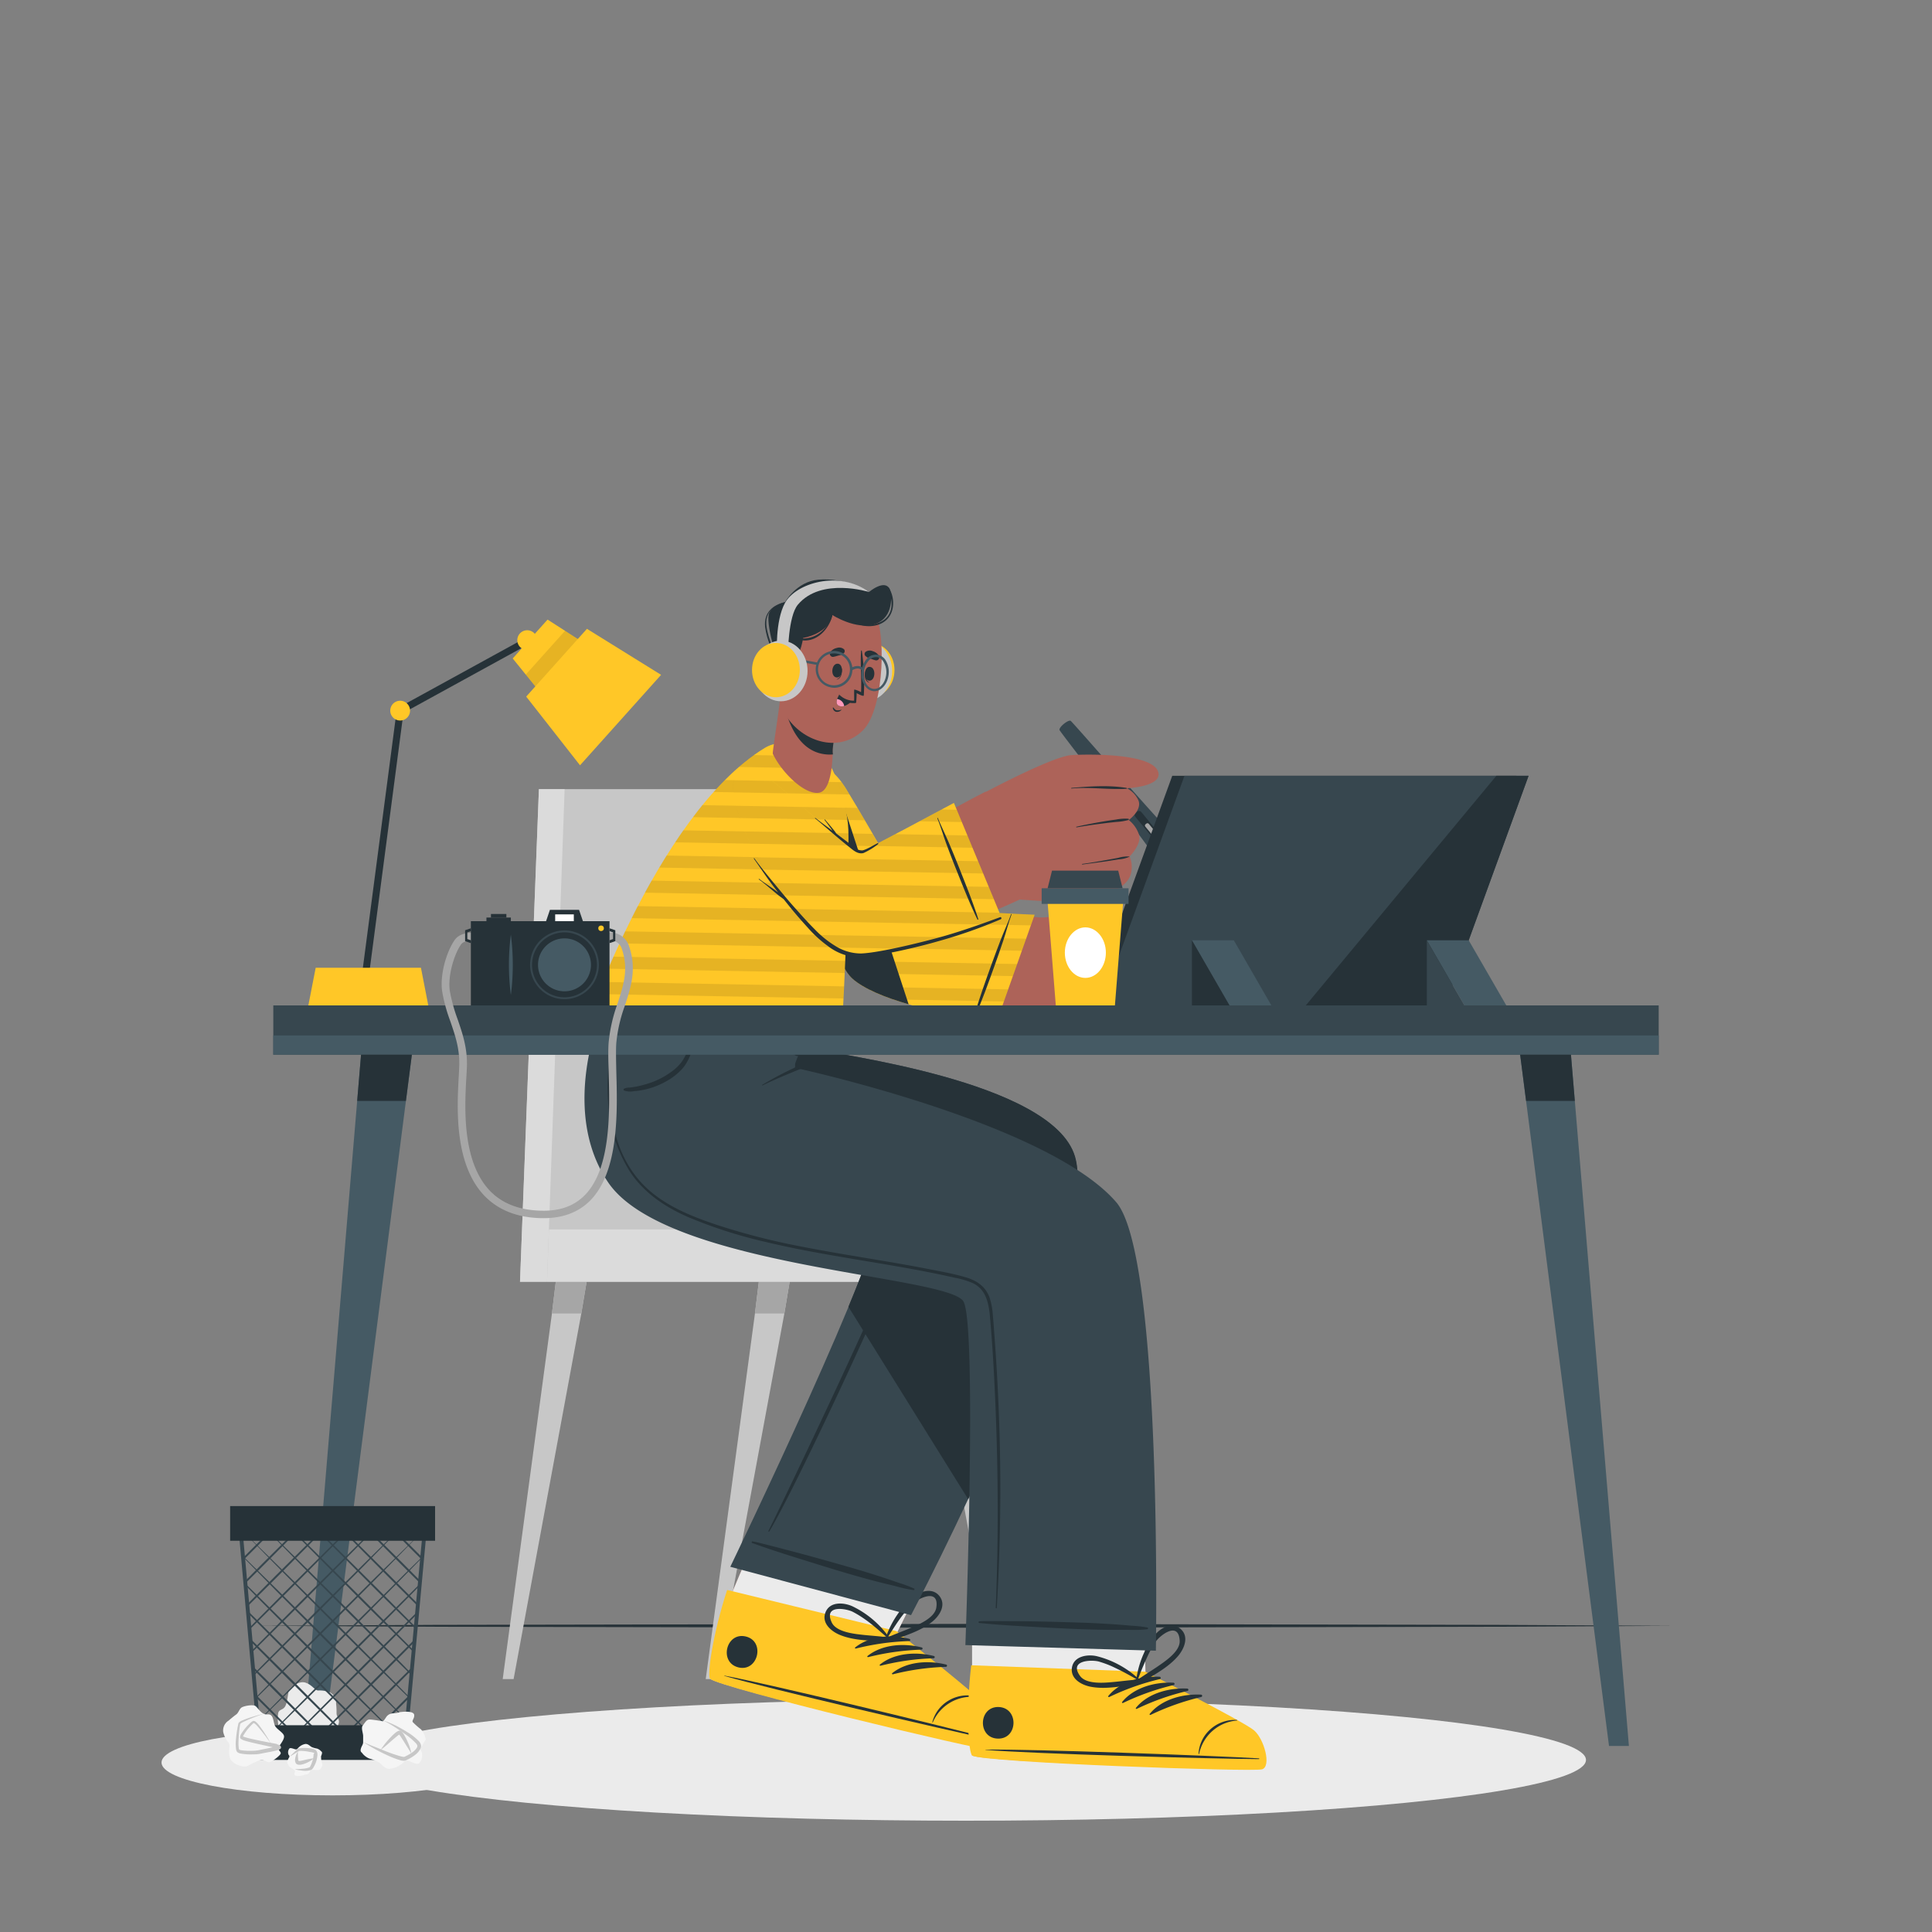 <svg xmlns="http://www.w3.org/2000/svg" viewBox="0 0 500 500"><rect x="0" y="0" width="500" height="500" fill="#808080" stroke="none"/><g id="freepik--Floor--inject-2"><polygon points="66.73 420.76 112.55 420.51 158.37 420.43 250 420.26 341.63 420.43 387.45 420.51 433.27 420.76 387.45 421 341.63 421.09 250 421.26 158.37 421.09 112.55 421 66.73 420.76" style="fill:#263238"></polygon></g><g id="freepik--Shadows--inject-2"><ellipse cx="86.08" cy="456.14" rx="44.28" ry="8.5" style="fill:#ebebeb"></ellipse><ellipse cx="250" cy="455.47" rx="160.45" ry="15.73" style="fill:#ebebeb"></ellipse></g><g id="freepik--Character--inject-2"><polygon points="237.66 324.43 240.25 339.94 257.76 434.55 260.59 434.55 247.85 339.94 245.97 324.43 237.66 324.43" style="fill:#c7c7c7"></polygon><polygon points="245.97 324.43 237.66 324.43 240.25 339.94 247.85 339.94 245.97 324.43" style="fill:#a6a6a6"></polygon><polygon points="182.64 434.55 185.47 434.55 202.99 339.94 205.57 324.43 197.27 324.43 195.38 339.94 182.64 434.55" style="fill:#c7c7c7"></polygon><polygon points="197.27 324.43 195.38 339.94 202.99 339.94 205.57 324.43 197.27 324.43" style="fill:#a6a6a6"></polygon><polygon points="130.1 434.55 132.92 434.55 150.44 339.94 153.03 324.43 144.72 324.43 142.84 339.94 130.1 434.55" style="fill:#c7c7c7"></polygon><polygon points="142.84 339.94 150.44 339.94 153.03 324.43 144.72 324.43 142.84 339.94" style="fill:#a6a6a6"></polygon><polygon points="134.58 331.72 262.95 331.72 262.95 318.19 214.89 318.19 198.74 204.22 139.47 204.22 134.58 331.72" style="fill:#c7c7c7"></polygon><polygon points="142.06 318.19 262.95 318.19 262.95 331.72 141.57 331.72 142.06 318.19" style="fill:#dbdbdb"></polygon><polygon points="134.58 331.72 141.57 331.72 146.13 204.22 139.47 204.22 134.58 331.72" style="fill:#dbdbdb"></polygon><path d="M256.35,452.57c-2.49.24-70.46-15.95-72.6-18.15-.27-.25,1.07-6.43,3-14.85l0-.17c1.23-5.34,21-48.54,21-48.54l44.05,12.29-20,40.08s8.29,6,15.4,11.67c0,0,0,0,0,0,4.39,3.49,8.18,6.63,9,7.64C258.36,445.21,258.85,452.35,256.35,452.57Z" style="fill:#ad6359"></path><path d="M256.35,452.57c-2.49.24-70.46-15.95-72.61-18.15-.26-.25,1.08-6.42,3-14.85l0-.16c.45-2,3.5-9.25,7.13-17.57,7.25,2,33.24,9,42.68,11.89l-4.74,9.5s8.29,6,15.4,11.67c0,0,0,0,0,0,4.39,3.49,8.18,6.63,9,7.64C258.36,445.22,258.85,452.36,256.35,452.57Z" style="fill:#ebebeb"></path><path d="M256.58,452.89c-2.57.23-70.59-16.15-72.79-18.41-.84-.86.67-11.59,4.39-23L232,422.13s22.39,17.72,24.54,20.46S259.14,452.67,256.58,452.89Z" style="fill:#FFC727"></path><path d="M256.26,449.94c-11.34-3-57.34-14.16-68.77-16.29-.1,0-.11.05,0,.08,11.17,3.24,57.26,14,68.74,16.4C256.45,450.18,256.5,450,256.26,449.94Z" style="fill:#263238"></path><path d="M252.77,439.09a9.4,9.4,0,0,0-7.49,1.15,9.12,9.12,0,0,0-4,5.47c0,.07.12.1.14,0a10.9,10.9,0,0,1,11.34-6.5A.08.08,0,0,0,252.77,439.09Z" style="fill:#263238"></path><path d="M235.32,424.13c-4.55-1.16-10.23-.82-14,2.23-.14.12,0,.32.18.28a65.48,65.48,0,0,1,13.73-1.93A.29.29,0,0,0,235.32,424.13Z" style="fill:#263238"></path><path d="M238.51,426.35c-4.54-1.16-10.22-.82-14,2.23-.14.12,0,.32.18.28a65.48,65.48,0,0,1,13.73-1.93A.29.29,0,0,0,238.51,426.35Z" style="fill:#263238"></path><path d="M241.71,428.58c-4.55-1.17-10.23-.83-14,2.22-.14.12,0,.32.18.29a64.19,64.19,0,0,1,13.73-1.93A.3.3,0,0,0,241.71,428.58Z" style="fill:#263238"></path><path d="M244.9,430.8c-4.55-1.16-10.23-.83-14,2.22-.15.12,0,.32.17.29a64.28,64.28,0,0,1,13.73-1.93A.3.3,0,0,0,244.9,430.8Z" style="fill:#263238"></path><path d="M193,423.52c-5.13-1.21-7,6.75-1.9,8S198.13,424.74,193,423.52Z" style="fill:#263238"></path><path d="M243.19,413.14c-1.85-2.47-5.21-1.3-7.12.35a24.6,24.6,0,0,0-6.95,10.67.12.12,0,0,0,.11.16c0,.35.34.72.73.57,3.79-1.47,8-2.56,11.25-5.15C243.1,418.23,244.93,415.48,243.19,413.14Zm-7.94,8.35c-1.85.77-3.72,1.44-5.54,2.27,1.37-2.07,2.63-4.2,4.2-6.14a27.77,27.77,0,0,1,2.41-2.68c1.36-1.26,6.75-4,6,1.07C241.92,418.81,237.45,420.58,235.25,421.49Z" style="fill:#263238"></path><path d="M217.37,423.12c3.83,1.57,8.2,1.42,12.25,1.76a.57.57,0,0,0,.54-.75c.07,0,.12-.11.06-.19a24.56,24.56,0,0,0-9.69-8.27c-2.29-1-5.84-1.22-6.92,1.68C212.59,420.08,215.14,422.21,217.37,423.12Zm-2.13-3.26c-2.14-4.66,3.81-3.56,5.46-2.72a26,26,0,0,1,3.07,1.88c2.06,1.42,3.87,3.1,5.77,4.71-2-.29-4-.4-6-.61C221.21,422.86,216.42,422.43,215.24,419.86Z" style="fill:#263238"></path><path d="M235.78,418,189,405.48s41.11-85.26,37.79-90c-1.66-2.34-45.5-4.32-59.1-16.57-17.66-15.91-4.81-39-4.81-39h49s-.89,10.23,1,11.83c1.23,1.06,59.45,7.71,65.28,27.6C285.3,323.73,235.78,418,235.78,418Z" style="fill:#37474f"></path><path d="M236.6,411.14a30,30,0,0,0-3.84-1.45c-1.36-.47-2.71-.94-4.08-1.39-2.69-.88-5.39-1.72-8.1-2.5-5.48-1.58-11-3.13-16.47-4.56-2.87-.75-9-2.37-9.41-2.32-.19,0-.23.34-.06.4,5.32,1.93,10.73,3.6,16.13,5.28s10.81,3.33,16.28,4.74c1.52.39,3,.74,4.57,1.11a34.84,34.84,0,0,0,4.84,1.07C236.62,411.53,236.77,411.23,236.6,411.14Z" style="fill:#263238"></path><path d="M235.29,311.72c-1-.87-2.43-1-3.66-1.26l-21.11-4.19c-6.58-1.31-13.2-2.5-19.75-4-5.42-1.22-10.93-2.8-15.56-5.9A22.91,22.91,0,0,1,166,283.5a40.74,40.74,0,0,1-.76-16.2c.16-1.31.44-2.62.73-3.91,0-.1-.14-.14-.16,0-2.09,10-2.6,21.65,4.69,29.88,3.55,4,8.52,6.45,13.62,8.09,5.75,1.85,11.79,2.82,17.71,4l21.11,4.17c3.39.67,6.83,1.21,10.18,2a3.52,3.52,0,0,1,1.82.87,2.64,2.64,0,0,1,.23,2.46c-.39,1.66-.89,3.3-1.42,4.92-4.25,13.07-34.08,75-34.89,76.42-.08.15.15.27.24.13,6.83-11.38,29.06-59.19,33.72-71.53a79.82,79.82,0,0,0,3.07-9.63C236.12,314,236.3,312.63,235.29,311.72Z" style="fill:#263238"></path><path d="M250.57,388l-31-49.8c5-12,8.21-21.19,7.18-22.64-.81-1.14-11.57-2.2-24-4.39L171,259.92h40.95s-.89,10.23,1,11.83c1.23,1.07,59.45,7.71,65.28,27.6C282.68,314.78,264.52,358.17,250.57,388Z" style="fill:#263238"></path><path d="M326.34,457.62c-2.4.73-72.23-1.6-74.77-3.33-.31-.19-.23-6.51,0-15.16V439c.14-5.47-.15-52.33-.15-52.33l43.72.94,1.36,46.17s9.31,4.21,17.41,8.37l0,0c5,2.54,9.33,4.86,10.32,5.7C326.84,450,328.74,456.91,326.34,457.62Z" style="fill:#ad6359"></path><path d="M326.34,457.62c-2.4.73-72.23-1.6-74.77-3.34-.31-.18-.23-6.5,0-15.14V439c0-.38,0-.77,0-1.16s0-.56,0-.84,0-.83,0-1.25c0-3.65,0-9.56,0-16l44.54,1,.38,13s9.31,4.22,17.41,8.37l0,0c5,2.55,9.34,4.86,10.32,5.7C326.83,450,328.74,456.91,326.34,457.62Z" style="fill:#ebebeb"></path><path d="M326.62,457.9c-2.47.73-72.39-1.78-75-3.56-1-.67-1.66-11.49-.27-23.37l45.07,1.67s25.47,12.91,28.12,15.17S329.09,457.17,326.62,457.9Z" style="fill:#FFC727"></path><path d="M325.72,455.06c-11.71-.7-59-2.45-70.64-2.26-.09,0-.09.06,0,.07,11.59,1,58.9,2.32,70.63,2.39C326,455.26,326,455.08,325.72,455.06Z" style="fill:#263238"></path><path d="M320.14,445.13a9.43,9.43,0,0,0-7.11,2.61,9.13,9.13,0,0,0-2.85,6.16c0,.07.13.08.15,0a10.88,10.88,0,0,1,9.81-8.63A.08.08,0,0,0,320.14,445.13Z" style="fill:#263238"></path><path d="M300.06,433.94c-4.68-.23-10.18,1.23-13.24,5-.11.15.09.31.24.25a64.61,64.61,0,0,1,13.06-4.63A.29.29,0,0,0,300.06,433.94Z" style="fill:#263238"></path><path d="M303.63,435.48c-4.68-.23-10.18,1.23-13.23,5-.12.15.08.31.23.25a64.82,64.82,0,0,1,13.06-4.63A.29.29,0,0,0,303.63,435.48Z" style="fill:#263238"></path><path d="M307.21,437c-4.69-.23-10.19,1.23-13.24,5-.12.15.09.32.23.25a64.27,64.27,0,0,1,13.07-4.62A.3.3,0,0,0,307.21,437Z" style="fill:#263238"></path><path d="M310.78,438.57c-4.69-.24-10.19,1.22-13.24,5-.12.14.09.31.23.24a64.88,64.88,0,0,1,13.07-4.62A.3.3,0,0,0,310.78,438.57Z" style="fill:#263238"></path><path d="M258.47,441.77c-5.27-.17-5.55,8-.27,8.18S263.74,442,258.47,441.77Z" style="fill:#263238"></path><path d="M305.58,421.61c-2.3-2.06-5.36-.24-6.9,1.75A24.58,24.58,0,0,0,294,435.2a.12.12,0,0,0,.14.14.57.57,0,0,0,.83.41c3.42-2.19,7.35-4.11,10-7.28C306.51,426.61,307.76,423.55,305.58,421.61Zm-6.11,9.76c-1.66,1.12-3.36,2.15-5,3.33a73.77,73.77,0,0,1,2.9-6.86,26.75,26.75,0,0,1,1.82-3.1c1.08-1.51,5.82-5.27,6.11-.15C305.47,427.41,301.44,430,299.47,431.37Z" style="fill:#263238"></path><path d="M282.27,436.53c4.06.77,8.32-.24,12.35-.72A.57.57,0,0,0,295,435a.12.12,0,0,0,0-.2,24.71,24.71,0,0,0-11.15-6.18c-2.45-.56-6,0-6.44,3C277,434.5,279.9,436.07,282.27,436.53Zm-2.74-2.78c-3-4.13,3-4.24,4.82-3.75a27.31,27.31,0,0,1,3.38,1.23,73.66,73.66,0,0,1,6.58,3.47c-2,.11-4,.4-5.95.58C286,435.51,281.2,436,279.53,433.75Z" style="fill:#263238"></path><path d="M299.14,427.2l-49.3-1.45s3.13-84-.59-89.08c-5-6.74-77-8.73-91.86-30.67-13.31-19.71-.78-46.67-.78-46.67h54.63a112.46,112.46,0,0,1-5.57,17s65.39,14.09,83.22,34.81C300.91,325.16,299.14,427.2,299.14,427.2Z" style="fill:#37474f"></path><path d="M215.38,272.92a26.45,26.45,0,0,0-4.67,1.34c-1.58.55-3.15,1.19-4.67,1.88a88.7,88.7,0,0,0-8.79,4.63c-.08.05,0,.17.09.13,3-1.45,6.09-2.74,9.18-4l4.47-1.77a47.87,47.87,0,0,0,4.51-1.84C215.69,273.23,215.6,272.88,215.38,272.92Z" style="fill:#263238"></path><path d="M212.51,259.35c-.7,2.47-1.32,5-2.11,7.41-.36,1.12-.71,2.27-1.17,3.35-.39.92-1,2-2,2.14-1.25.2-1.57-.87-1.44-1.89s.47-2.27.73-3.38c.3-1.29.6-2.57.88-3.87.13-.64.27-1.29.4-1.93,0-.17.19-1.41.29-1.76,0,0,0,.06.07.05h0s.08,0,.08-.06,0-.12-.06-.19a.09.09,0,0,0-.11,0c-.24.12-.27.44-.35.68-.22.62-.44,1.25-.65,1.88-.38,1.18-.75,2.36-1.08,3.55s-.67,2.39-1,3.58a5.67,5.67,0,0,0-.33,2.76,2.11,2.11,0,0,0,1.91,1.65c0,.08-.1.16-.14.24-.11.24-.2.5-.3.75s-.2.51-.28.77a2.87,2.87,0,0,0-.08.38c0,.15,0,.29,0,.43a.21.21,0,0,0,.38.15c.07-.12.17-.22.25-.34a1.92,1.92,0,0,0,.19-.41c.09-.25.17-.49.24-.75s.16-.5.21-.75,0-.31.06-.46a2.75,2.75,0,0,0,1.45-.5,4.88,4.88,0,0,0,1.56-2.23c.41-1,.73-2.1,1-3.15a46.59,46.59,0,0,0,1.83-8A.23.23,0,0,0,212.51,259.35Z" style="fill:#263238"></path><path d="M179.87,264.48c-.26,1.23-.44,2.47-.77,3.69s-.67,2.38-1.1,3.54a12.6,12.6,0,0,1-1.62,3.16,11.81,11.81,0,0,1-2.49,2.4,20.41,20.41,0,0,1-5.95,3.08,28.6,28.6,0,0,1-3.27.86c-.58.11-1.17.19-1.75.25a3.73,3.73,0,0,0-1.41.28.29.29,0,0,0,0,.49,5,5,0,0,0,2.59.16,18.83,18.83,0,0,0,2.78-.41,20.13,20.13,0,0,0,5.29-2,16.52,16.52,0,0,0,4.47-3.45,12.41,12.41,0,0,0,2.49-5.05,25.43,25.43,0,0,0,1-6.93A.12.12,0,0,0,179.87,264.48Z" style="fill:#263238"></path><path d="M258.62,369.19q-.37-11.64-1.24-23.27c-.14-1.91-.27-3.82-.45-5.73a18.05,18.05,0,0,0-.83-4.37c-1.05-2.94-3.42-4.48-6.32-5.3-3.43-1-7-1.6-10.47-2.28s-7.15-1.31-10.73-1.92c-7.26-1.23-14.54-2.39-21.76-3.82A175.86,175.86,0,0,1,185.53,317c-6.39-2.14-12.93-4.74-18-9.37-10.82-10-10.75-26.11-9-39.57.25-1.9.54-3.8.83-5.69,0-.1-.14-.14-.15,0-1.11,7.58-2.36,15.2-1.83,22.88A37.4,37.4,0,0,0,163,303.17c3.6,5.51,9.06,9.16,15,11.77a121.14,121.14,0,0,0,20.27,6.5c14.32,3.44,29,5.16,43.4,8.07q2.67.54,5.33,1.14a22.2,22.2,0,0,1,4.79,1.43c3.24,1.57,4,4.81,4.36,8.13.72,7.72,1.13,15.48,1.46,23.22.66,15.61.79,31.28.3,46.9-.06,1.93-.13,3.85-.21,5.78,0,.17.26.16.27,0C258.88,400.48,259.14,384.84,258.62,369.19Z" style="fill:#263238"></path><path d="M297,421.21a29.64,29.64,0,0,0-4.08-.47c-1.43-.12-2.87-.25-4.3-.35-2.82-.19-5.65-.35-8.47-.44-5.69-.19-11.39-.35-17.08-.39-3,0-9.34-.09-9.7.06-.17.07-.13.38,0,.4,5.64.57,11.29.86,16.94,1.16s11.29.59,16.95.62c1.56,0,3.13,0,4.69,0a34.22,34.22,0,0,0,5-.15C297.13,421.58,297.2,421.25,297,421.21Z" style="fill:#263238"></path><path d="M210,213.28c4.93,21.08,6.23,36.34,12.21,40.28,4.83,3.17,11.61,5.4,18.58,6.95a172.89,172.89,0,0,0,22.6,3.23c2.34.2,4.29.32,5.67.42,3.42.22,9-22.36,6.59-25.11-.56-.63-2.81-1.12-6-1.52-10.64-1.34-31.59-1.65-32.84-2.84s-10-15.6-17.67-29.06C211.9,192.74,206.9,199.88,210,213.28Z" style="fill:#ad6359"></path><path d="M262.24,261.88a81.88,81.88,0,0,0,10.17,3.75c2.76.69,10.77,2.47,11.84-.5.73-2-3.86-3.63-7.08-4.83-1.7-.64-3.82-2.31-3.37-3.4.79-1.91,5.16-.18,8.05,1.36,5.59,3,13.08,8.42,16.32,5.53,1.23-1.1-.31-3-2.53-4.75,3.57,2.06,7.34,3.71,8.75,2.55a1.84,1.84,0,0,0,.32-2.51,2.43,2.43,0,0,0,2.67-.52c1.09-1.22.47-2.95-.84-4.7a1.34,1.34,0,0,0,1-.71c2.26-3.74-10.12-13.79-14.3-14.62-12.31-2.45-25.25-.91-25.25-.91C263.35,241.63,262.23,261.87,262.24,261.88Z" style="fill:#ad6359"></path><path d="M279.76,249.84a20,20,0,0,1,8.26,2.84c2.92,1.85,5.28,4.43,8,6.55.07.06,0,.17-.09.11-1.28-1.1-2.68-2.07-4-3.12s-2.57-2.09-3.93-3a19.72,19.72,0,0,0-8.24-3.31S279.73,249.84,279.76,249.84Z" style="fill:#263238"></path><path d="M281.84,244.58a49.9,49.9,0,0,1,9.59,2.93c3.32,1.54,6,4.16,8.57,6.67q2.36,2.26,4.59,4.62c.06.07,0,.18-.09.12q-4-3.9-8.16-7.55a26,26,0,0,0-8.84-5.12c-1.86-.64-3.76-1.12-5.67-1.61C281.8,244.63,281.81,244.57,281.84,244.58Z" style="fill:#263238"></path><path d="M285.1,239.93c3.14.52,5.88,1,8.7,2.54a44.15,44.15,0,0,1,8.68,6.94c1.43,1.41,2.8,2.86,4.15,4.34.05.06-.05.16-.11.1a103,103,0,0,0-9.85-9.06,20.48,20.48,0,0,0-5.44-3.26A37,37,0,0,0,285.1,240S285.09,239.93,285.1,239.93Z" style="fill:#263238"></path><path d="M257.88,264.61l9.88-27.88s-28.54-1.2-30.38-2.39S226.11,215.83,219,204.19c-5.62-9.14-12.58-8.48-9.4,9.93,3.36,19.4,6.16,34.68,11,39.13C228.79,260.78,257.88,264.61,257.88,264.61Z" style="fill:#FFC727"></path><g style="opacity:0.1"><path d="M214,198.9l-3-.06A2.94,2.94,0,0,1,214,198.9Z"></path><path d="M219.83,205.61l-11.05-.2a17.1,17.1,0,0,1,.33-3.14l8.66.15a21.19,21.19,0,0,1,1.2,1.78Z"></path><path d="M223.8,212.29,209.24,212c-.16-1.13-.27-2.18-.35-3.16l13,.24Z"></path><path d="M227.7,219l-17.34-.32c-.18-1-.37-2.09-.56-3.16l16,.29Z"></path><path d="M231.61,225.64l-20.06-.37c-.19-1-.38-2.09-.58-3.16l18.77.35C230.39,223.57,231,224.63,231.61,225.64Z"></path><path d="M235.74,232.32l-22.9-.42c-.21-1-.42-2.08-.63-3.16l21.5.39C234.48,230.39,235.17,231.47,235.74,232.32Z"></path><path d="M267.76,236.73l-1,2.76-52.45-1c-.25-1-.5-2.07-.75-3.16l42.42.77h0C262.3,236.5,267.76,236.73,267.76,236.73Z"></path><path d="M265.56,242.93l-1.1,3.12-48.24-.88c-.33-1-.66-2-1-3.16Z"></path><path d="M263.24,249.49l-1.11,3.13-42.78-.78a18.7,18.7,0,0,1-1.77-3.19Z"></path><path d="M260.91,256.05l-1.1,3.13-28.68-.53a44.19,44.19,0,0,1-7.58-3.29Z"></path><path d="M258.59,262.61l-.71,2s-5.72-.76-12.81-2.25Z"></path></g><path d="M257.34,250.07c.79-2.19,1.55-4.38,2.29-6.59s1.34-4.61,2.17-6.86c0-.1-.12-.13-.15,0-.8,2.25-1.84,4.42-2.69,6.65s-1.64,4.33-2.43,6.52c-1.58,4.4-3.19,8.82-4.46,13.32,0,.13.17.22.23.09C254.18,258.89,255.76,254.46,257.34,250.07Z" style="fill:#263238"></path><path d="M235.15,259.91c-6-1.73-11.62-4-14.56-6.65-4.86-4.46-7.66-19.73-11-39.14C207,199.39,211,196,215.54,200Z" style="fill:#263238"></path><path d="M217.14,271.72c-1.69,1.26-66.57-.56-66.83-1-.7-1.28,19.22-59.83,47.59-77.15,5-3,12.33-.52,15.45,2.13,1.56,1.32,5.87,11.1,6.2,19S218.2,270.92,217.14,271.72Z" style="fill:#FFC727"></path><g style="opacity:0.1"><path d="M215.34,198.93l-24.13-.44c1.27-1.11,2.57-2.14,3.88-3.08l18.33.33A12.67,12.67,0,0,1,215.34,198.93Z"></path><path d="M217.87,205.58l-33.2-.61q1.43-1.6,2.92-3.09l29.21.53C217.18,203.41,217.54,204.48,217.87,205.58Z"></path><path d="M219.34,212.21l-40-.73c.8-1.06,1.62-2.1,2.44-3.11l37,.68C219,210.1,219.2,211.16,219.34,212.21Z"></path><path d="M219.59,218.81,174.72,218c.69-1.05,1.4-2.09,2.12-3.11l42.75.77C219.6,216.5,219.6,217.56,219.59,218.81Z"></path><path d="M219.55,222.27c0,1,0,2-.05,3.15l-48.89-.89c.62-1.05,1.25-2.09,1.9-3.12Z"></path><path d="M219.42,228.87q0,1.53-.09,3.15l-52.45-1c.57-1,1.14-2.08,1.74-3.12Z"></path><path d="M219.22,235.47c0,1-.06,2.09-.09,3.15l-55.66-1c.51-1,1-2.07,1.58-3.12Z"></path><path d="M219,242.07l-.12,3.15-58.58-1.07c.48-1,1-2.07,1.47-3.12Z"></path><path d="M218.75,248.67c0,1.07-.08,2.12-.13,3.15l-61.23-1.12c.44-1,.9-2.06,1.37-3.12Z"></path><path d="M218.46,255.27c-.05,1.08-.1,2.13-.16,3.14l-63.59-1.15c.39-1,.81-2,1.25-3.13Z"></path><path d="M218.11,261.87c-.06,1.12-.13,2.18-.2,3.15l-65.64-1.21c.34-1,.72-2,1.13-3.13Z"></path><path d="M217.65,268.47a17.53,17.53,0,0,1-.44,3.14l-66.91-1.23a25.66,25.66,0,0,1,.83-3.13Z"></path></g><path d="M219.11,173.39c0,3.9,2.77,7.06,6.19,7.06s6.19-3.16,6.19-7.06-2.77-7-6.19-7S219.11,169.49,219.11,173.39Z" style="fill:#FFC727"></path><ellipse cx="223.99" cy="173.64" rx="6.89" ry="7.85" style="fill:#c7c7c7"></ellipse><path d="M212,205.15c-3.76.67-9.79-5.36-12-10.09-.15-.32,1.88-12.82,2-15.34,0-.52,15.58,4.74,15.58,4.74a40,40,0,0,0-2.08,9.59C215.49,194.41,215.64,204.51,212,205.15Z" style="fill:#ad6359"></path><path d="M215.55,195.08s0,.11,0,.17h-.08a8.9,8.9,0,0,1-1.55,0c-8.58-.69-10.87-11.41-11.44-15.52,2.65.52,15.09,4.73,15.09,4.73A40,40,0,0,0,215.5,194c0,.12,0,.24,0,.35A3.85,3.85,0,0,0,215.55,195.08Z" style="fill:#263238"></path><path d="M204.3,159.87c-2.9,5.1-3.55,21.56-.45,26,4.5,6.38,13.63,8.94,19.49,3.13,5.69-5.63,6.16-27.1,2.53-31.28C220.53,151.52,208.58,152.34,204.3,159.87Z" style="fill:#ad6359"></path><path d="M217.86,173s-.09.05-.09.09c0,1.11-.22,2.38-1.24,2.71a0,0,0,0,0,0,.06C217.77,175.71,218,174,217.86,173Z" style="fill:#263238"></path><path d="M216.92,171.77c-1.78-.22-2.08,3.35-.43,3.55S218.41,172,216.92,171.77Z" style="fill:#263238"></path><path d="M224,173.65s.08.06.08.1c-.13,1.11-.09,2.39.88,2.84,0,0,0,.07,0,.06C223.69,176.38,223.65,174.67,224,173.65Z" style="fill:#263238"></path><path d="M225,172.58c1.79,0,1.63,3.59,0,3.58S223.54,172.56,225,172.58Z" style="fill:#263238"></path><path d="M215.65,170c.49-.09.94-.24,1.42-.37a2.39,2.39,0,0,0,1.38-.66.75.75,0,0,0,0-.92,1.89,1.89,0,0,0-1.87-.36,2.79,2.79,0,0,0-1.69,1.06A.81.81,0,0,0,215.65,170Z" style="fill:#263238"></path><path d="M226.57,170.89a13.41,13.41,0,0,1-1.39-.48,2.46,2.46,0,0,1-1.32-.77.76.76,0,0,1,.12-.92,1.88,1.88,0,0,1,1.89-.19,2.69,2.69,0,0,1,1.59,1.19A.8.8,0,0,1,226.57,170.89Z" style="fill:#263238"></path><path d="M215.68,183.11c.24.28.48.66.88.72a2.94,2.94,0,0,0,1.21-.17s.07,0,0,.06a1.49,1.49,0,0,1-1.45.48,1.18,1.18,0,0,1-.79-1C215.56,183.08,215.65,183.07,215.68,183.11Z" style="fill:#263238"></path><path d="M217.12,179.89a3.77,3.77,0,0,0,2.37,1.89,4.77,4.77,0,0,0,1.35.18h.26l.25,0a.28.28,0,0,0,.24-.23h0a.21.21,0,0,0,0-.11h0v-.1c.09-.84.12-2.15.12-2.15.3.19,1.82,1,1.84.59a56.28,56.28,0,0,0-.51-11.52.1.1,0,0,0-.2,0c-.23,3.55.17,7.12,0,10.69a6.52,6.52,0,0,0-1.73-.68c-.13,0,0,2.51-.08,2.89a.1.1,0,0,1,0,0,5.25,5.25,0,0,1-3.8-1.54C217.16,179.73,217.06,179.8,217.12,179.89Z" style="fill:#263238"></path><path d="M220.38,181.48a4.46,4.46,0,0,1-1.91,1.24,2,2,0,0,1-1.22,0c-.87-.3-.82-1.12-.6-1.8a4.78,4.78,0,0,1,.48-1A5.82,5.82,0,0,0,220.38,181.48Z" style="fill:#263238"></path><path d="M218.47,182.72a2,2,0,0,1-1.22,0c-.87-.3-.82-1.12-.6-1.8A2.08,2.08,0,0,1,218.47,182.72Z" style="fill:#ff99ba"></path><path d="M203.2,172c3.82,0,4.64-6.9,4.64-6.9s6.57-1,7.57-5.94c0,0,6.18,4,11.1,2.32s4.29-7.82,3.75-9c-1.25-2.72-5.35.71-5.35.71s-6.13-3.79-13.14-3.17c-5.7.51-8.62,5.84-8.62,5.84s-3.06.62-4.07,2.75S200.77,172,203.2,172Z" style="fill:#263238"></path><path d="M206.29,165.15c5.07.73,8.47-2.61,9.25-7.46a.05.05,0,0,1,.1,0c-.19,4.52-4.47,9.52-9.4,7.68C206.12,165.33,206.16,165.13,206.29,165.15Z" style="fill:#263238"></path><path d="M203.29,155.79c.06,0,.09.08,0,.1-1.43.65-3.06,1.12-4.07,2.41-1.22,1.55-1,3.6-.55,5.38.66,2.76,2,6.35,4.49,8,.14.1,0,.3-.15.22-2.93-1.77-4.6-6.43-5-9.67C197.65,158.58,199.93,156.54,203.29,155.79Z" style="fill:#263238"></path><path d="M221,160.56a7,7,0,0,0,7.75-.12c2.7-2,2.19-5.37,1.08-8.16-.06-.14.13-.29.21-.15,1.54,2.46,1.61,6.19-.61,8.29s-6.21,2.09-8.65.47C220.54,160.76,220.76,160.42,221,160.56Z" style="fill:#263238"></path><path d="M214.86,177.86A4.75,4.75,0,1,1,220.6,173h0A4.76,4.76,0,0,1,216,178,4.63,4.63,0,0,1,214.86,177.86Zm1.84-8.67a4.22,4.22,0,0,0-1-.09,4.13,4.13,0,1,0,1,.09Z" style="fill:#455a64"></path><path d="M225.72,178.81c-1.78-.38-3-2.54-2.77-5a5.66,5.66,0,0,1,1.3-3.21,3,3,0,0,1,5.05.46,5.75,5.75,0,0,1,.69,3.4c-.24,2.61-2,4.59-4,4.41Zm1.37-8.74-.24,0a2.53,2.53,0,0,0-2.12,1,5,5,0,0,0-1.15,2.85c-.21,2.26.91,4.22,2.51,4.36s3.06-1.57,3.27-3.82a5.09,5.09,0,0,0-.61-3A2.6,2.6,0,0,0,227.09,170.07Z" style="fill:#455a64"></path><path d="M220.39,173.56,220,173c.78-.54,2.51-1.2,3.55.15l-.5.38C222.14,172.37,220.46,173.51,220.39,173.56Z" style="fill:#455a64"></path><path d="M199.2,172.82l-.53-.34c.16-.25,1.6-2.44,3-2.54s9.74,1.49,10.1,1.56l-.12.62c-2.41-.45-8.9-1.62-9.94-1.54S199.59,172.22,199.2,172.82Z" style="fill:#455a64"></path><path d="M204.79,173.52s-2.55-5.87-5.14-5.06-1.4,8.8,1.13,10.37a2.83,2.83,0,0,0,4-.73Z" style="fill:#ad6359"></path><path d="M200.05,170.74s-.07,0,0,.07c1.76,1.17,2.41,3.15,2.74,5.14a1.57,1.57,0,0,0-2.21-.89.06.06,0,0,0,0,.12,1.73,1.73,0,0,1,1.76,1,8,8,0,0,1,.59,1.7c.06.19.39.17.36-.05v0C203.83,175.33,202.63,171.52,200.05,170.74Z" style="fill:#263238"></path><path d="M201.07,169.26s-.48-8.51,2.06-13.18c2.83-5.2,14-8.56,21.78-2.87,0,0-12.39-3.91-18.42,3.28-2.54,3-2.58,13-2.58,13Z" style="fill:#c7c7c7"></path><ellipse cx="202.11" cy="173.64" rx="6.89" ry="7.85" style="fill:#c7c7c7"></ellipse><path d="M207,173.39c0,3.9-2.77,7.06-6.19,7.06s-6.19-3.16-6.19-7.06,2.77-7,6.19-7S207,169.49,207,173.39Z" style="fill:#FFC727"></path><path d="M308.35,226.68c.54.65,1,1.35.66,1.61h0c-.31.24-.92-.31-1.45-1Z" style="fill:#263238"></path><path d="M308.11,219.66c.56.68.65,5.48.41,7.23a.86.86,0,0,1-.79.67c-1.74-.11-6.47-1.12-7-1.8-.38-.46-1.24-2.53-2.28-4.55-1.35-2.65-24.16-31.83-24.25-32.29s.66-1.21,1.11-1.57,1.34-1,1.77-.8,24.69,28.16,27,30C305.87,218,307.73,219.2,308.11,219.66Z" style="fill:#37474f"></path><path d="M308.12,219.66a.79.79,0,0,1,.12.26,23.26,23.26,0,0,1-3.63,3.81A15.17,15.17,0,0,1,301,226a.79.79,0,0,1-.31-.21,3.11,3.11,0,0,1-.22-.33c1.22-.48,4.21-2,7.31-6.08A2.49,2.49,0,0,1,308.12,219.66Z" style="fill:#a6a6a6"></path><rect x="296.98" y="208.83" width="1.98" height="12.1" rx="0.73" transform="translate(-68.65 238.39) rotate(-39.47)" style="fill:#263238"></rect><rect x="298.45" y="212.33" width="1.15" height="7.68" rx="0.43" transform="translate(-69.23 239.4) rotate(-39.47)" style="fill:#a6a6a6"></rect><rect x="299.18" y="216.89" width="1.15" height="0.34" transform="translate(-69.62 239.99) rotate(-39.46)" style="fill:#263238"></rect><path d="M191.13,209.09c6.18,17.32,18.71,34.95,29.12,36.66s37.21-9.86,45.41-13.76c3.16-1.5-7.44-28.64-10.81-27-5.71,2.78-30.48,17-32.48,16.44-1.25-.34-12.18-8.62-21.37-17.28C189,192.88,189.2,203.7,191.13,209.09Z" style="fill:#ad6359"></path><path d="M299.82,200.17c.44,3.46-8.19,3.83-8.19,3.83a6.49,6.49,0,0,1,3,3.17c1,2.47-2.5,5.06-2.5,5.06a7.94,7.94,0,0,1,2.66,3.85c.68,2.46-2.44,5.57-2.44,5.57a7,7,0,0,1,.21,4.86c-1.55,4.2-8.24,5.59-12.48,6.52s-17.16-.41-19.64-.42l-6.2-27.19s17.85-9.58,23-10C281.6,195.14,299.15,194.88,299.82,200.17Z" style="fill:#ad6359"></path><path d="M291.55,203.91c-4.69-.76-9.56-.4-14.25,0a.08.08,0,0,0,0,.16c4.66-.45,9.55.33,14.22.07A.12.12,0,0,0,291.55,203.91Z" style="fill:#263238"></path><path d="M292,211.89a12.5,12.5,0,0,0-3.23.22c-1.14.15-2.28.33-3.41.52-2.26.38-4.52.82-6.76,1.32-.1,0-.09.18,0,.17,2.26-.38,4.53-.73,6.8-1,1.14-.15,2.27-.28,3.41-.4a15.12,15.12,0,0,0,3.21-.5A.17.17,0,0,0,292,211.89Z" style="fill:#263238"></path><path d="M292.28,221.66a8.71,8.71,0,0,0-2.9.35q-1.54.3-3.09.57c-2.06.37-4.12.74-6.19,1-.11,0-.09.18,0,.16,2.11-.29,4.22-.55,6.33-.86l3.1-.48a8.1,8.1,0,0,0,2.76-.67A.06.06,0,0,0,292.28,221.66Z" style="fill:#263238"></path><path d="M246.87,207.79l12.28,29.59s-30.8,12.06-40.31,9.23-22.63-22-26.89-33.42-3.16-21.07,11.39-8.21,18.53,15.61,19.45,15.44S246.87,207.79,246.87,207.79Z" style="fill:#FFC727"></path><g style="opacity:0.1"><path d="M203.71,205.32l-13.85-.25a11.74,11.74,0,0,1,0-3.15l9.91.18q1.62,1.18,3.55,2.89Z"></path><path d="M207.73,208.85q2,1.77,3.73,3.21l-20.05-.36c-.36-1.09-.67-2.15-.93-3.17Z"></path><path d="M248.93,212.75l-10.94-.2,5.7-3.05,3.92.07Z"></path><path d="M215.67,215.59c1.76,1.44,3.11,2.49,4.14,3.23l-25.6-.47c-.54-1.1-1-2.16-1.47-3.18Z"></path><path d="M251.69,219.4l-25.8-.47c1.58-.81,3.62-1.89,5.82-3.05l18.66.34Z"></path><path d="M254.45,226.06l-56.54-1c-.66-1.07-1.28-2.14-1.87-3.19l57.09,1Z"></path><path d="M257.21,232.71l-54.84-1c-.77-1-1.51-2.11-2.23-3.19l55.75,1Z"></path><path d="M259.15,237.39s-2,.77-5,1.87l-46.28-.84c-.93-1-1.85-2.08-2.76-3.2l53.59,1Z"></path><path d="M244.3,242.53c-3.49,1.08-7.24,2.14-10.84,3l-17.81-.33a28.5,28.5,0,0,1-4.29-3.23Z"></path></g><path d="M258.82,237.37c-4.65,1.71-9.3,3.37-14.06,4.76s-16.93,4.45-21.93,4.63a12.47,12.47,0,0,1-6.59-1.91,26.39,26.39,0,0,1-5.43-4.39c-1.7-1.7-3.31-3.49-4.9-5.29-1.82-2-3.57-4.15-5.32-6.26s-3.68-4.45-5.36-6.78c-.06-.08-.19,0-.14.08,1.47,2.08,2.87,4.2,4.38,6.25.62.84,1.26,1.67,1.91,2.49-.34-.25-.68-.51-1-.75-1.3-.9-2.64-1.76-3.89-2.73-.09-.07-.19.06-.1.12,1.28.91,2.46,1.94,3.65,2.94.59.49,1.18,1,1.78,1.44l.86.64.12.09,1.33,1.65c1.6,2,3.24,3.87,4.93,5.73a31.2,31.2,0,0,0,5.23,4.78,14.06,14.06,0,0,0,6.31,2.74c4.67.54,17.26-2.57,22.17-4A127.72,127.72,0,0,0,259,237.9C259.3,237.76,259.16,237.24,258.82,237.37Z" style="fill:#263238"></path><path d="M227.12,218.21c-.69.32-3.12,1.81-4,1.88a3.15,3.15,0,0,1-2.15-.87c-.66-.52-1.32-1.06-2-1.57l-2.51-1.91-.12-.17c-.12-.18-.25-.36-.38-.53l-.81-1c-.54-.66-1.1-1.3-1.65-1.95-.07-.07-.18,0-.11.12.55.67,1.06,1.38,1.57,2.09l.49.7-.4-.3c-.66-.5-2.75-2-4-3-.09-.07-.19,0-.09.12,1.17.91,3.76,3.18,4.48,3.79,1.4,1.2,2.81,2.38,4.25,3.53,1.09.86,2.26,2,3.77,1.63a18.31,18.31,0,0,0,3.78-2.3C227.39,218.3,227.23,218.16,227.12,218.21Z" style="fill:#263238"></path><path d="M248.29,224.74q-1.29-3.24-2.65-6.45c-.93-2.2-2-4.35-2.92-6.58,0-.09-.18,0-.14.07.9,2.21,1.56,4.53,2.39,6.76s1.64,4.34,2.5,6.49c1.74,4.34,3.46,8.73,5.49,12.94a.13.13,0,0,0,.23-.09C251.77,233.44,250,229.08,248.29,224.74Z" style="fill:#263238"></path></g><g id="freepik--Table--inject-2"><rect x="70.73" y="260.2" width="358.54" height="12.75" style="fill:#37474f"></rect><rect x="70.73" y="267.97" width="358.54" height="4.98" style="fill:#455a64"></rect><polygon points="83.59 451.85 78.44 451.85 93.44 272.95 106.59 272.95 83.59 451.85" style="fill:#455a64"></polygon><polygon points="106.59 272.95 105.05 284.92 92.44 284.92 93.44 272.95 106.59 272.95" style="fill:#263238"></polygon><polygon points="416.41 451.85 421.56 451.85 406.56 272.95 393.41 272.95 416.41 451.85" style="fill:#455a64"></polygon><polygon points="393.41 272.95 394.95 284.92 407.56 284.92 406.56 272.95 393.41 272.95" style="fill:#263238"></polygon></g><g id="freepik--Device--inject-2"><polygon points="370.81 260.2 281.75 260.2 303.38 200.77 392.44 200.77 370.81 260.2" style="fill:#263238"></polygon><polygon points="373.96 260.2 284.91 260.2 306.54 200.77 395.59 200.77 373.96 260.2" style="fill:#37474f"></polygon><polygon points="395.6 200.77 373.96 260.2 337.94 260.2 387.26 200.77 395.6 200.77" style="fill:#263238"></polygon><polygon points="389.83 260.2 378.99 260.2 369.26 243.35 380.1 243.35 389.83 260.2" style="fill:#455a64"></polygon><polygon points="369.26 243.35 369.26 260.2 378.99 260.2 369.26 243.35" style="fill:#37474f"></polygon><polygon points="329.03 260.2 318.19 260.2 308.47 243.35 319.31 243.35 329.03 260.2" style="fill:#455a64"></polygon><polygon points="308.47 243.35 308.47 260.2 318.19 260.2 308.47 243.35" style="fill:#263238"></polygon></g><g id="freepik--Lamp--inject-2"><polygon points="95.27 254.05 93.47 253.82 102.73 183.34 136.37 164.88 137.24 166.47 104.41 184.49 95.27 254.05" style="fill:#263238"></polygon><path d="M101,183.91a2.56,2.56,0,1,0,2.56-2.56A2.56,2.56,0,0,0,101,183.91Z" style="fill:#FFC727"></path><path d="M133.88,165.67a2.56,2.56,0,1,0,2.56-2.56A2.56,2.56,0,0,0,133.88,165.67Z" style="fill:#FFC727"></path><polygon points="153.65 168.02 141.62 181.45 136.07 174.59 132.69 170.41 141.71 160.35 146.23 163.25 153.65 168.02" style="fill:#FFC727"></polygon><polygon points="153.65 168.02 141.62 181.45 136.07 174.59 146.23 163.25 153.65 168.02" style="opacity:0.1"></polygon><polygon points="171.09 174.65 150.11 198.06 136.18 180.28 151.9 162.74 171.09 174.65" style="fill:#FFC727"></polygon><polygon points="110.84 260.2 79.8 260.2 81.7 250.45 108.94 250.45 110.84 260.2" style="fill:#FFC727"></polygon></g><g id="freepik--Coffee--inject-2"><polygon points="290.75 232.39 288.54 260.2 273.24 260.2 271.03 232.39 290.75 232.39" style="fill:#FFC727"></polygon><rect x="269.58" y="229.88" width="22.49" height="4.05" style="fill:#455a64"></rect><polygon points="290.53 229.88 271.12 229.88 272.26 225.32 289.39 225.32 290.53 229.88" style="fill:#37474f"></polygon><path d="M286.2,246.54c0,3.61-2.38,6.54-5.31,6.54s-5.31-2.93-5.31-6.54S278,240,280.89,240,286.2,242.93,286.2,246.54Z" style="fill:#fff"></path></g><g id="freepik--Camera--inject-2"><path d="M140.7,315.26c-6.54,0-11.72-2-15.41-5.88-7.85-8.31-7-23-6.56-30.91.07-1.33.14-2.47.14-3.27,0-4.14-1.13-7.41-2.32-10.88a42.83,42.83,0,0,1-2.1-7.63c-.69-4.43,1.13-10.4,3.2-13.39,1.59-2.3,5.06-1.86,5.21-1.84l-.27,2,.13-1-.13,1c-.66-.09-2.56-.08-3.3,1-1.82,2.64-3.45,8.19-2.87,12a42,42,0,0,0,2,7.28c1.19,3.47,2.43,7.06,2.43,11.53,0,.85-.07,2-.15,3.38-.43,7.6-1.24,21.74,6,29.43,3.3,3.49,8,5.25,14,5.25,4.53,0,8-1.33,10.7-4.08,6.83-7,6.4-22,6.12-31.85-.09-3.05-.16-5.68,0-7.63a40.86,40.86,0,0,1,2.32-10.11c1.57-4.83,2.93-9,1-14.34a3.09,3.09,0,0,0-3.23-1.95l-.25-2a5.06,5.06,0,0,1,5.36,3.26c2.14,6,.62,10.67-1,15.63a38.8,38.8,0,0,0-2.22,9.63c-.13,1.85-.06,4.43,0,7.43.29,10.22.74,25.66-6.69,33.31C149.81,313.69,145.73,315.26,140.7,315.26Z" style="fill:#a6a6a6"></path><rect x="121.86" y="238.4" width="35.88" height="21.8" style="fill:#263238"></rect><rect x="125.89" y="237.46" width="6.32" height="0.94" style="fill:#263238"></rect><rect x="127.06" y="236.54" width="3.99" height="0.94" style="fill:#263238"></rect><polygon points="150.86 238.4 141.32 238.4 142.32 235.46 149.86 235.46 150.86 238.4" style="fill:#263238"></polygon><rect x="143.68" y="236.64" width="4.82" height="1.76" style="fill:#fff"></rect><polygon points="120.94 241.29 120.94 243.03 121.86 243.34 121.86 244.08 120.37 243.57 120.37 240.75 121.86 240.24 121.86 240.98 120.94 241.29" style="fill:#263238"></polygon><polygon points="158.66 241.29 158.66 243.03 157.74 243.34 157.74 244.08 159.24 243.57 159.24 240.75 157.74 240.24 157.74 240.98 158.66 241.29" style="fill:#263238"></polygon><path d="M132.21,241.88a61.32,61.32,0,0,1,0,15.63,61.32,61.32,0,0,1,0-15.63Z" style="fill:#455a64"></path><path d="M146.09,258.59a8.9,8.9,0,1,1,8.9-8.9A8.9,8.9,0,0,1,146.09,258.59Zm0-17.29a8.4,8.4,0,1,0,8.4,8.39A8.39,8.39,0,0,0,146.09,241.3Z" style="fill:#37474f"></path><path d="M152.94,249.69a6.85,6.85,0,1,1-6.85-6.84A6.85,6.85,0,0,1,152.94,249.69Z" style="fill:#455a64"></path><circle cx="155.56" cy="240.24" r="0.72" style="fill:#FFC727"></circle></g><g id="freepik--trash-can--inject-2"><path d="M79,449.81c1.35.44,2.56,1.43,3.33.11s2.83-.93,3.6-1.21,1.85-2.51,1.8-3.2-.63-1.41-.63-2.07,0-1.63-.13-2.54A3,3,0,0,0,85.4,438a7,7,0,0,0-3.11-.5c-.89-.09-1.54-1.51-3.3-2.05s-4.08,1.43-4.28,2.22-.37,3.19-1,4.08-1.57.6-1.73,1.71-.1,2.95.23,3.28,1.18-.16,1.57.5.75,2.44,1.55,2.84S78,449.47,79,449.81Z" style="fill:#ebebeb"></path><polygon points="64.35 395.83 62.63 397.56 62.57 396.93 62.57 396.92 63.67 395.83 64.35 395.83" style="fill:#37474f"></polygon><polygon points="70.87 395.83 65.02 401.72 63.13 403.59 63.1 403.2 63.1 403.19 63.08 402.97 64.67 401.37 70.24 395.83 70.87 395.83" style="fill:#37474f"></polygon><polygon points="77.4 395.83 68.29 405 63.65 409.61 63.64 409.52 63.6 409.01 67.94 404.64 76.81 395.83 77.4 395.83" style="fill:#37474f"></polygon><polygon points="83.93 395.83 71.57 408.27 64.16 415.63 64.11 415.06 71.21 407.92 83.37 395.83 83.93 395.83" style="fill:#37474f"></polygon><path d="M90.43,395.83c-.88.91-1.77,1.81-2.66,2.71l-12.93,13L64.67,421.66l0-.54,9.86-9.93,13-12.92c.82-.82,1.65-1.63,2.48-2.44Z" style="fill:#37474f"></path><path d="M96.93,395.83q-2.94,3-5.89,6l-12.92,13L65.18,427.67l0-.5,12.62-12.7,13-12.93,5.8-5.71Z" style="fill:#37474f"></path><path d="M103.39,395.83q-4.52,4.65-9.08,9.26l-12.92,13L68.38,431c-.89.89-1.79,1.77-2.69,2.65l0-.42c.81-.84,1.64-1.67,2.46-2.5l12.93-13,13-12.92q4.56-4.51,9.16-9Z" style="fill:#37474f"></path><path d="M109.76,395.9v0q-6.06,6.24-12.17,12.42l-12.93,13-13,12.92-5.46,5.37,0-.33q2.6-2.65,5.22-5.31l12.92-13,13-12.92Q103.5,402,109.76,395.9Z" style="fill:#37474f"></path><path d="M109.17,403v0l0,.22h0q-4.14,4.23-8.29,8.44l-12.92,13-13,12.93q-4.09,4.05-8.23,8.08v0l0-.2q4-4.08,8-8.13l12.92-13,13-12.93Q104.87,407.15,109.17,403Z" style="fill:#37474f"></path><path d="M108.57,410l0,.44-4.39,4.46-12.93,13-13,12.92q-5.31,5.25-10.67,10.46h-.12q5.22-5.4,10.51-10.73l12.93-13,13-12.92Z" style="fill:#37474f"></path><path d="M108,417.09l0,.57-.51.52-12.92,13-13,12.92q-3.65,3.61-7.31,7.19h-.29q3.66-3.74,7.33-7.46l12.92-13,13-12.93Z" style="fill:#37474f"></path><path d="M107.36,424.22l0,.63-9.55,9.61-13,12.93-4,3.91h-.42q2.06-2.1,4.12-4.18l12.93-13Z" style="fill:#37474f"></path><path d="M106.76,431.34l-.06.69L101,437.74,88,450.66l-.65.64h-.52l.9-.91,12.92-13Z" style="fill:#37474f"></path><polygon points="106.15 438.47 106.09 439.22 104.31 441.01 93.95 451.3 93.38 451.3 103.95 440.66 106.15 438.47" style="fill:#37474f"></polygon><polygon points="105.55 445.62 105.55 445.65 105.49 446.37 100.53 451.3 99.91 451.3 105.55 445.62" style="fill:#37474f"></polygon><polygon points="109.68 396.92 109.62 397.57 107.9 395.83 108.58 395.83 109.68 396.92" style="fill:#37474f"></polygon><polygon points="109.17 402.97 109.11 403.59 107.23 401.72 101.37 395.83 102.01 395.83 107.58 401.37 109.17 402.97" style="fill:#37474f"></polygon><polygon points="108.65 409.01 108.61 409.52 108.6 409.62 103.95 405 94.84 395.83 95.44 395.83 104.31 404.64 108.65 409.01" style="fill:#37474f"></polygon><polygon points="108.14 415.07 108.09 415.64 100.68 408.27 88.32 395.83 88.87 395.83 101.03 407.92 108.14 415.07" style="fill:#37474f"></polygon><path d="M107.63,421.13l0,.53L97.41,411.55l-12.93-13c-.89-.9-1.78-1.8-2.66-2.71h.45c.83.81,1.66,1.62,2.48,2.44l13,12.92Z" style="fill:#37474f"></path><path d="M107.11,427.17l0,.5L94.13,414.82l-12.92-13q-3-3-5.89-6h.36l5.8,5.71,13,12.93Z" style="fill:#37474f"></path><path d="M106.6,433.25l0,.43-2.7-2.66-13-12.93-12.93-13q-4.55-4.62-9.07-9.26h.19q4.59,4.47,9.16,9l13,12.92,12.93,13Z" style="fill:#37474f"></path><path d="M106.08,439.33l0,.33c-1.83-1.77-3.65-3.57-5.47-5.37l-13-12.92-12.92-13q-6.12-6.18-12.17-12.42v0q6.25,6.08,12.44,12.19l13,12.92,12.92,13Q103.49,436.68,106.08,439.33Z" style="fill:#37474f"></path><path d="M105.57,445.42l0,.23q-4.14-4-8.23-8.08l-13-12.93-12.92-13q-4.15-4.2-8.29-8.44h0l0-.24q4.31,4.19,8.58,8.41l13,12.93,12.93,13Q101.6,441.34,105.57,445.42Z" style="fill:#37474f"></path><path d="M104.83,451.3h-.12Q99.36,446.1,94,440.84L81,427.92l-12.93-13-4.39-4.46,0-.44q2.35,2.31,4.7,4.63l13,12.92,12.92,13C97.83,444.13,101.35,447.7,104.83,451.3Z" style="fill:#37474f"></path><path d="M98.37,451.3h-.29q-3.67-3.58-7.31-7.19l-13-12.92-12.92-13-.51-.52,0-.56c.28.26.55.54.83.81l13,12.93,12.92,13Q94.71,447.56,98.37,451.3Z" style="fill:#37474f"></path><path d="M91.88,451.3h-.41q-2-1.95-4-3.91l-13-12.93-9.55-9.6,0-.64,10,9.89,12.93,13C89.14,448.51,90.52,449.9,91.88,451.3Z" style="fill:#37474f"></path><path d="M85.39,451.3h-.52l-.65-.64-13-12.92L65.55,432l-.06-.7,6.08,6,12.92,13Z" style="fill:#37474f"></path><polygon points="78.87 451.3 78.3 451.3 67.94 441.01 66.16 439.22 66.16 439.21 66.09 438.48 68.29 440.66 78.87 451.3" style="fill:#37474f"></polygon><polygon points="72.34 451.3 71.72 451.3 66.76 446.37 66.7 445.62 72.34 451.3" style="fill:#37474f"></polygon><rect x="64.51" y="395.82" width="1" height="55.59" transform="matrix(1, -0.09, 0.09, 1, -38.22, 7.66)" style="fill:#37474f"></rect><rect x="79.56" y="423.12" width="55.59" height="1" transform="translate(-324.32 491.65) rotate(-84.73)" style="fill:#37474f"></rect><rect x="59.56" y="389.77" width="53.04" height="8.98" style="fill:#263238"></rect><rect x="65.03" y="446.49" width="42.1" height="8.98" style="fill:#263238"></rect><path d="M103.43,443.11c1.6-.22,3.65-.22,3.76.69s-.61,1.4-.38,1.86a19.14,19.14,0,0,0,2.13,1.89,4.51,4.51,0,0,1,1.06,1.9c0,.23.38.61,0,1.06s-.59,1.14-.9,1.49-.45.72,0,1.32a3,3,0,0,1-.62,3c-.68.61-2.66-.83-3.26-.68s-.69.45-1.22.83a5.93,5.93,0,0,1-3.19,1.3c-1.36,0-2-1.22-2.88-1.75a11.2,11.2,0,0,0-2.35-.91,4.39,4.39,0,0,1-1.75-1.29c-.15-.31-.68-.38-.45-1.22s.6-1.06.6-1.74,0-.8,0-1.58-.61-2.14-.08-2.75.91-1.52,1.74-1.52,3.49.46,3.49.46a6.93,6.93,0,0,0,.76-1,2.21,2.21,0,0,1,1.84-1.06A5.68,5.68,0,0,0,103.43,443.11Z" style="fill:#f5f5f5"></path><path d="M94,450.82c1.09.5,2.19.95,3.3,1.38s2.21.91,3.32,1.32a31.58,31.58,0,0,0,3.34,1.08,2.49,2.49,0,0,0,.69.08l.67-.34a10.15,10.15,0,0,0,1.46-.89,4.06,4.06,0,0,0,1.1-1.13A2.39,2.39,0,0,0,108,452l0-.17,0-.08s0,0,0,0a1.24,1.24,0,0,0-.29-.51,16.47,16.47,0,0,0-2.6-2.27c-1-.7-1.93-1.37-2.94-2-.5-.33-1-.64-1.52-.93-.26-.15-.52-.29-.79-.42a2.87,2.87,0,0,0-.4-.18c-.13,0-.3-.15-.41,0,.1-.14.3-.06.43-.05s.29.08.44.12a7.67,7.67,0,0,1,.84.32c.56.23,1.11.48,1.65.74,1.07.55,2.11,1.14,3.14,1.79a14.11,14.11,0,0,1,2.89,2.3,2,2,0,0,1,.53,1.05,1.85,1.85,0,0,1,0,.23l0,.14-.08.26a2.65,2.65,0,0,1-.23.48,4.79,4.79,0,0,1-1.35,1.44,10.93,10.93,0,0,1-1.6,1l-.41.2-.2.1-.12.05-.22.07a2.92,2.92,0,0,1-1.08-.11,22.45,22.45,0,0,1-3.41-1.3A44.81,44.81,0,0,1,94,450.82Z" style="fill:#c7c7c7"></path><path d="M98.51,452.88a20.25,20.25,0,0,1,2-2.63c.36-.42.75-.8,1.14-1.2.19-.19.41-.37.63-.56a3.07,3.07,0,0,1,.8-.52.67.67,0,0,1,.15-.06,1.13,1.13,0,0,1,.32,0,.84.84,0,0,1,.41.22,2.62,2.62,0,0,1,.32.39,6.13,6.13,0,0,1,.45.72,14.59,14.59,0,0,1,.74,1.48,13,13,0,0,1,1,3.12l-1.72-2.76c-.29-.45-.56-.91-.86-1.35-.14-.22-.28-.44-.43-.63a1.38,1.38,0,0,0-.21-.25s0,0,.08,0a.17.17,0,0,0,.12,0l0,0a2.66,2.66,0,0,0-.56.36l-.6.49L101,450.8C100.22,451.51,99.4,452.22,98.51,452.88Z" style="fill:#c7c7c7"></path><path d="M78.33,459.46c-.86.2-2,.31-2.1-.19s.26-.8.12-1a10,10,0,0,0-1.27-.93,2.61,2.61,0,0,1-.68-1c0-.12-.23-.31-.05-.58s.27-.66.42-.86a.5.5,0,0,0-.07-.73,1.6,1.6,0,0,1,.19-1.65c.34-.37,1.49.32,1.82.21s.35-.29.62-.52a3.22,3.22,0,0,1,1.68-.87c.75-.07,1.19.56,1.67.8a6,6,0,0,0,1.34.38,2.38,2.38,0,0,1,1,.62c.1.16.39.17.31.64s-.28.62-.24,1,0,.44.08.86.44,1.15.18,1.51-.42.87-.88.92-1.93-.07-1.93-.07a4,4,0,0,0-.37.58,1.18,1.18,0,0,1-1,.67A3,3,0,0,0,78.33,459.46Z" style="fill:#f5f5f5"></path><path d="M75,454.58c.46-.49,1-.93,1.42-1.4l.37-.33.18-.16a.87.87,0,0,1,.37-.18,5.94,5.94,0,0,1,1.06-.14,11.12,11.12,0,0,1,2.07.12,3.4,3.4,0,0,1,1.11.34,1.13,1.13,0,0,1,.49.68,1.87,1.87,0,0,1,.08.64,6.78,6.78,0,0,1-.46,2.1,9.12,9.12,0,0,1-.45.95,4,4,0,0,1-.29.47,1.21,1.21,0,0,1-.56.43,5.06,5.06,0,0,1-2.13.14,13.37,13.37,0,0,1-2-.35c.67-.05,1.34-.06,2-.14a5.93,5.93,0,0,0,1.81-.36c.12-.06.09-.06.19-.19a3.73,3.73,0,0,0,.2-.4,6.49,6.49,0,0,0,.33-.87,5.64,5.64,0,0,0,.36-1.79.72.72,0,0,1,.23-.47,5.71,5.71,0,0,0-1.09-.25,13.23,13.23,0,0,0-1.89-.27,5.77,5.77,0,0,0-.93,0c-.06,0-.11,0-.09,0l-.21.14-.43.27C76.18,453.9,75.62,454.27,75,454.58Z" style="fill:#c7c7c7"></path><path d="M77.09,453.31c0,.63,0,1.25.06,1.81,0,.26.08.58.15.6s0,0,0,0h.06a1.61,1.61,0,0,0,.34,0c.54-.08,1.12-.24,1.71-.37a13.18,13.18,0,0,1,1.83-.3,7.46,7.46,0,0,1-3.38,1.66,3.26,3.26,0,0,1-.56,0,1.21,1.21,0,0,1-.39-.09.82.82,0,0,1-.36-.32,1.74,1.74,0,0,1-.16-1.18A4.6,4.6,0,0,1,77.09,453.31Z" style="fill:#c7c7c7"></path><path d="M71.08,446.44c-.44-1.35-.36-2.91-1.88-2.75s-2.43-1.73-3.11-2.18-3.11,0-3.65.45-.75,1.34-1.29,1.73-1.29,1-2,1.61a3,3,0,0,0-1.37,3,6.82,6.82,0,0,0,1.45,2.8c.45.77-.31,2.14.3,3.88s3.57,2.43,4.33,2.13,2.78-1.6,3.89-1.6,1.42.91,2.41.38,2.43-1.67,2.5-2.12-.83-.86-.53-1.57,1.52-2,1.37-2.93S71.43,447.47,71.08,446.44Z" style="fill:#f5f5f5"></path><path d="M68.27,443.53a42.16,42.16,0,0,0-5.47,2.19,2.76,2.76,0,0,0-.55.36c-.07,0-.12.34-.16.55-.08.48-.14,1-.19,1.45-.1,1-.17,2-.18,2.93a8.11,8.11,0,0,0,.08,1.41,1,1,0,0,0,.1.37,1.63,1.63,0,0,0,.53.17,15.9,15.9,0,0,0,2.86.14c.48,0,1-.05,1.42-.11s1-.21,1.43-.29c1-.2,1.94-.38,2.87-.62a4.56,4.56,0,0,0,.65-.2l.12,0h0a.15.15,0,0,0-.07.09.52.52,0,0,0,0,.36.38.38,0,0,0,.1.17s.06.06.06.05h0l-.13-.05c-.42-.14-.91-.26-1.38-.37l-2.89-.64c-1-.21-1.93-.43-2.9-.67-.49-.13-1-.25-1.46-.42a2.5,2.5,0,0,1-.82-.43l-.08-.1a.49.49,0,0,1-.07-.19,1.09,1.09,0,0,1,0-.18.9.9,0,0,1,.06-.27,1.94,1.94,0,0,1,.17-.41,12.86,12.86,0,0,1,1.88-2.41c.18-.18.36-.36.55-.53a3.61,3.61,0,0,1,.3-.25l.17-.12a.67.67,0,0,1,.25-.13.73.73,0,0,1,.56.14,2.13,2.13,0,0,1,.32.26,5.52,5.52,0,0,1,.53.56,39.17,39.17,0,0,1,3.23,5,45,45,0,0,0-3.6-4.68,4.81,4.81,0,0,0-.51-.5,1.12,1.12,0,0,0-.39-.25c.06,0,0,0-.07.06a.91.91,0,0,0-.13.1,2.77,2.77,0,0,0-.25.24c-.17.16-.34.34-.5.52A12.2,12.2,0,0,0,63,449.12a2.57,2.57,0,0,0-.11.27s0,.1,0,.09h0a.34.34,0,0,0,0-.1l0,0a2.67,2.67,0,0,0,.52.2c.44.14.92.26,1.39.38,1,.22,1.92.42,2.89.62l3.7.71c.49.11.17.1.69.26l.22.08a.76.76,0,0,1,.15.08.53.53,0,0,1,.13.11.62.62,0,0,1,.12.2.59.59,0,0,1,0,.41.83.83,0,0,1-.2.22.75.75,0,0,1-.14.08l-.23.11a6.47,6.47,0,0,1-.76.23c-1,.24-2,.41-2.94.59-.51.09-.91.19-1.48.28s-1,.08-1.53.09a14.35,14.35,0,0,1-3.05-.2,2.2,2.2,0,0,1-.86-.31.91.91,0,0,1-.34-.52,1.5,1.5,0,0,1-.09-.44A11.52,11.52,0,0,1,61,451c.06-1,.18-2,.32-3,.08-.49.16-1,.27-1.48.09-.25,0-.48.33-.81a2.86,2.86,0,0,1,.71-.43,24.87,24.87,0,0,1,2.82-1C66.35,444,67.3,443.73,68.27,443.53Z" style="fill:#c7c7c7"></path></g></svg>